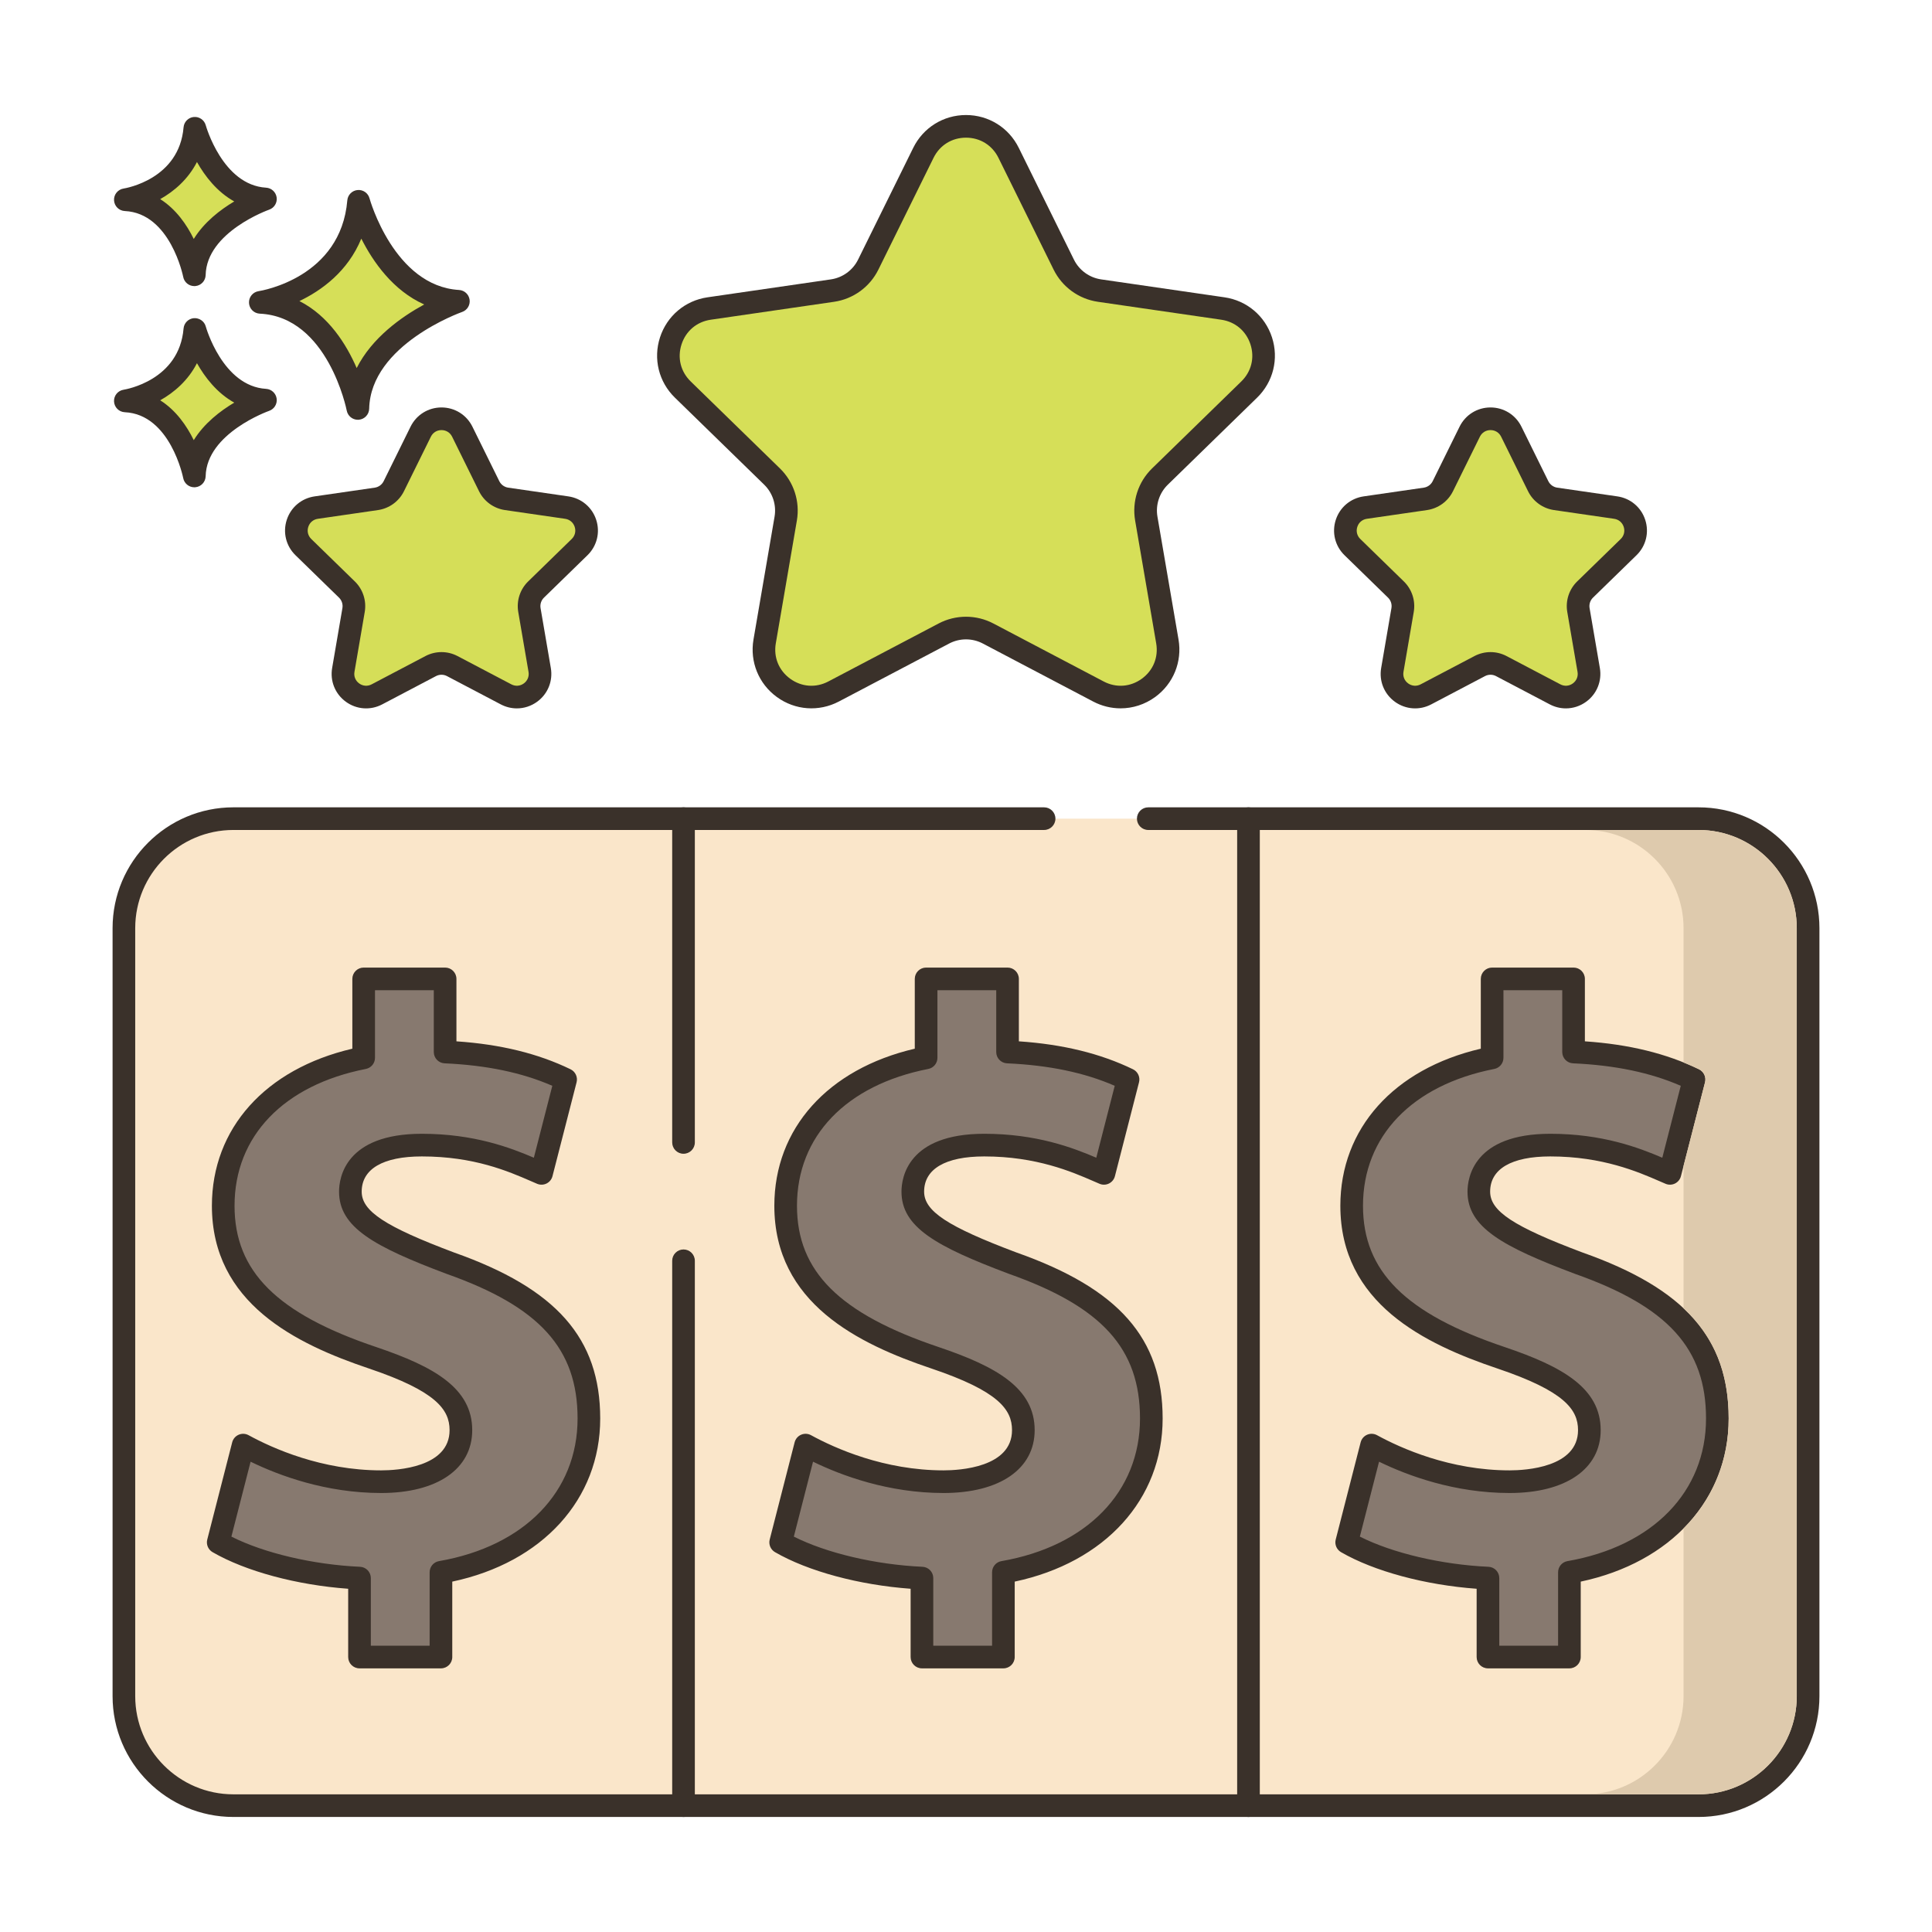 <svg id="Layer_1" enable-background="new 0 0 256 256" height="512" viewBox="0 0 256 256" width="512" xmlns="http://www.w3.org/2000/svg"><path d="m225.072 108.476h-194.144c-8.014 0-14.511 6.497-14.511 14.511v101.759c0 8.014 6.497 14.511 14.511 14.511h194.144c8.014 0 14.511-6.497 14.511-14.511v-101.759c0-8.014-6.497-14.511-14.511-14.511z" fill="#fae6ca"/><g fill="#3a312a"><path d="m225.072 106.976h-72.922c-.828 0-1.5.672-1.5 1.5s.672 1.5 1.5 1.5h72.922c7.174 0 13.011 5.837 13.011 13.011v101.759c0 7.175-5.837 13.012-13.011 13.012h-194.144c-7.174 0-13.011-5.837-13.011-13.012v-101.76c0-7.174 5.837-13.011 13.011-13.011h107.421c.828 0 1.5-.672 1.5-1.5s-.672-1.5-1.5-1.5h-107.421c-8.828 0-16.011 7.183-16.011 16.011v101.759c0 8.829 7.183 16.012 16.011 16.012h194.145c8.828 0 16.011-7.183 16.011-16.012v-101.759c-.001-8.828-7.184-16.01-16.012-16.01z"/><path d="m90.57 106.977c-.828 0-1.5.672-1.5 1.5v42.902c0 .828.672 1.5 1.5 1.5s1.5-.672 1.5-1.5v-42.902c0-.829-.672-1.5-1.5-1.5z"/><path d="m90.57 165.559c-.828 0-1.5.672-1.5 1.5v72.197c0 .828.672 1.5 1.5 1.5s1.5-.672 1.5-1.5v-72.197c0-.829-.672-1.5-1.5-1.5z"/><path d="m165.43 106.977c-.828 0-1.5.672-1.5 1.5v130.779c0 .828.672 1.5 1.5 1.5s1.5-.672 1.5-1.5v-130.779c0-.829-.672-1.5-1.5-1.5z"/></g><path d="m47.516 26.674c-.974 11.563-13.025 13.389-13.025 13.389 10.347.487 12.925 14.059 12.925 14.059.221-9.677 13.321-14.202 13.321-14.202-9.813-.587-13.221-13.246-13.221-13.246z" fill="#d6df58"/><path d="m60.828 38.423c-8.604-.515-11.833-12.024-11.864-12.141-.191-.702-.849-1.168-1.584-1.102-.725.066-1.298.642-1.359 1.367-.86 10.216-11.313 11.965-11.754 12.033-.763.116-1.314.791-1.273 1.561.04.771.657 1.385 1.428 1.421 9.028.425 11.499 12.718 11.522 12.843.138.711.76 1.217 1.473 1.217.042 0 .084-.002.126-.005.765-.064 1.357-.693 1.375-1.46.193-8.509 12.191-12.777 12.313-12.819.676-.234 1.092-.914.994-1.622-.1-.71-.683-1.251-1.397-1.293zm-13.566 10.346c-1.356-3.131-3.709-6.907-7.587-8.877 2.931-1.404 6.408-3.913 8.201-8.272 1.552 3.071 4.2 6.88 8.335 8.723-3.008 1.638-6.923 4.404-8.949 8.426z" fill="#3a312a"/><path d="m25.817 43.654c-.689 8.179-9.212 9.47-9.212 9.47 7.318.344 9.142 9.944 9.142 9.944.156-6.844 9.422-10.045 9.422-10.045-6.941-.415-9.352-9.369-9.352-9.369z" fill="#d6df58"/><path d="m35.259 51.526c-5.766-.345-7.972-8.186-7.994-8.265-.189-.702-.865-1.154-1.581-1.102-.726.065-1.3.643-1.361 1.368-.578 6.87-7.646 8.066-7.941 8.113-.763.116-1.313.791-1.273 1.561.04.771.657 1.385 1.428 1.421 6.034.284 7.723 8.644 7.738 8.726.136.713.759 1.22 1.473 1.22.041 0 .083-.002.125-.005.765-.063 1.358-.693 1.376-1.461.13-5.708 8.331-8.633 8.412-8.661.676-.234 1.093-.913.996-1.622-.099-.709-.684-1.251-1.398-1.293zm-9.585 6.795c-.924-1.886-2.339-3.947-4.446-5.279 1.856-1.042 3.697-2.63 4.87-4.917 1.058 1.874 2.654 3.954 4.941 5.224-1.85 1.1-3.988 2.74-5.365 4.972z" fill="#3a312a"/><path d="m25.817 16.997c-.689 8.179-9.212 9.471-9.212 9.471 7.318.344 9.142 9.944 9.142 9.944.156-6.845 9.422-10.045 9.422-10.045-6.941-.416-9.352-9.37-9.352-9.37z" fill="#d6df58"/><path d="m35.259 24.869c-5.766-.345-7.972-8.187-7.994-8.266-.189-.702-.865-1.168-1.581-1.102-.726.065-1.3.643-1.361 1.368-.578 6.871-7.646 8.066-7.941 8.113-.763.116-1.313.791-1.273 1.561.04.771.657 1.385 1.428 1.421 6.034.284 7.723 8.645 7.738 8.727.136.713.759 1.22 1.473 1.22.041 0 .083-.002.125-.005.765-.063 1.358-.693 1.376-1.461.13-5.708 8.331-8.633 8.412-8.661.676-.234 1.093-.913.996-1.622-.099-.709-.684-1.251-1.398-1.293zm-9.585 6.795c-.924-1.887-2.339-3.947-4.446-5.28 1.856-1.041 3.697-2.63 4.87-4.916 1.058 1.873 2.654 3.954 4.941 5.224-1.85 1.1-3.988 2.74-5.365 4.972z" fill="#3a312a"/><path d="m165.525 51.617c3.736-3.642 1.675-9.987-3.489-10.737l-16.343-2.375c-2.05-.298-3.823-1.586-4.74-3.444l-7.309-14.809c-2.309-4.679-8.981-4.679-11.29 0l-7.309 14.809c-.917 1.858-2.69 3.146-4.74 3.444l-16.341 2.375c-5.163.75-7.225 7.095-3.489 10.737l11.826 11.527c1.484 1.446 2.161 3.53 1.81 5.572l-2.792 16.277c-.882 5.143 4.516 9.064 9.134 6.636l14.617-7.685c1.834-.964 4.025-.964 5.859 0l14.617 7.685c4.618 2.428 10.016-1.493 9.134-6.636l-2.792-16.277c-.35-2.042.327-4.125 1.811-5.572z" fill="#d6df58"/><path d="m166.572 52.691c2.141-2.086 2.896-5.147 1.973-7.99s-3.335-4.876-6.293-5.306l-16.343-2.375c-1.562-.227-2.911-1.207-3.61-2.623l-7.309-14.81c-1.322-2.68-4.001-4.345-6.99-4.345s-5.668 1.665-6.99 4.345l-7.309 14.81c-.699 1.416-2.049 2.396-3.61 2.623l-16.343 2.375c-2.958.43-5.369 2.463-6.293 5.306s-.168 5.904 1.973 7.99l11.826 11.527c1.13 1.102 1.646 2.688 1.379 4.244l-2.792 16.276c-.505 2.946.684 5.867 3.101 7.624 2.418 1.757 5.564 1.984 8.21.594l14.617-7.685c1.396-.734 3.066-.734 4.463 0l14.617 7.685c1.151.604 2.396.903 3.635.903 1.609 0 3.208-.504 4.575-1.497 2.417-1.757 3.605-4.678 3.101-7.624l-2.792-16.275c-.267-1.557.249-3.144 1.379-4.245zm-16.162 16.28 2.792 16.276c.315 1.839-.397 3.592-1.907 4.689-1.511 1.097-3.397 1.232-5.05.364l-14.617-7.685c-1.136-.597-2.382-.895-3.628-.895s-2.492.298-3.628.895l-14.617 7.685c-1.651.868-3.539.732-5.05-.364-1.51-1.098-2.223-2.851-1.907-4.689l2.792-16.277c.433-2.529-.405-5.108-2.242-6.899l-11.827-11.528c-1.336-1.303-1.79-3.14-1.213-4.915s2.023-2.995 3.871-3.264l16.343-2.375c2.539-.369 4.732-1.963 5.868-4.264l7.309-14.81c.826-1.674 2.435-2.673 4.301-2.673s3.475.999 4.301 2.673l7.309 14.81c1.136 2.301 3.329 3.895 5.868 4.264l16.343 2.375c1.848.269 3.294 1.488 3.871 3.264s.123 3.612-1.213 4.915l-11.827 11.527c-1.837 1.791-2.674 4.37-2.242 6.901z" fill="#3a312a"/><path d="m215.799 72.495c1.822-1.776.817-4.87-1.701-5.236l-7.969-1.158c-1-.145-1.864-.773-2.311-1.679l-3.564-7.222c-1.126-2.281-4.38-2.281-5.506 0l-3.564 7.222c-.447.906-1.312 1.534-2.311 1.679l-7.969 1.158c-2.518.366-3.523 3.46-1.701 5.236l5.767 5.621c.724.706 1.054 1.722.883 2.717l-1.361 7.937c-.43 2.508 2.202 4.42 4.454 3.236l7.128-3.748c.894-.47 1.963-.47 2.857 0l7.128 3.748c2.252 1.184 4.884-.729 4.454-3.236l-1.361-7.937c-.171-.996.159-2.012.883-2.717z" fill="#d5de58"/><path d="m216.846 73.569c1.255-1.224 1.698-3.018 1.156-4.685-.541-1.666-1.954-2.858-3.688-3.11l-7.97-1.157c-.512-.074-.953-.396-1.183-.859l-3.563-7.222c-.775-1.571-2.346-2.547-4.098-2.547s-3.322.976-4.098 2.547l-3.563 7.222c-.229.464-.671.785-1.183.859l-7.97 1.157c-1.734.252-3.147 1.444-3.688 3.11-.542 1.667-.099 3.461 1.156 4.685l5.767 5.621c.37.36.539.88.451 1.39l-1.361 7.938c-.296 1.727.401 3.439 1.818 4.469 1.418 1.031 3.262 1.164 4.813.349l7.128-3.748c.457-.24 1.004-.241 1.461.001l7.128 3.747c.675.354 1.404.529 2.131.529.943 0 1.881-.296 2.682-.878 1.417-1.029 2.114-2.742 1.818-4.47l-1.361-7.937c-.088-.51.081-1.029.451-1.39zm-7.861 3.473c-1.077 1.05-1.568 2.563-1.314 4.046l1.361 7.936c.104.603-.13 1.177-.625 1.536-.493.358-1.112.404-1.652.119l-7.128-3.746c-.666-.351-1.396-.526-2.127-.526s-1.461.176-2.127.525l-7.128 3.747c-.541.285-1.159.239-1.652-.119-.495-.359-.729-.934-.625-1.535l1.361-7.937c.254-1.483-.237-2.996-1.314-4.046l-5.767-5.621c-.438-.427-.586-1.028-.397-1.609s.663-.98 1.268-1.068l7.97-1.157c1.489-.217 2.775-1.151 3.44-2.5l3.563-7.222c.271-.548.797-.875 1.408-.875s1.138.327 1.408.875l3.563 7.222c.665 1.349 1.951 2.283 3.44 2.5l7.97 1.157c.604.088 1.078.487 1.268 1.068.188.581.04 1.183-.397 1.609z" fill="#3a312a"/><path d="m76.799 72.495c1.822-1.776.817-4.87-1.701-5.236l-7.969-1.158c-1-.145-1.864-.773-2.311-1.679l-3.565-7.222c-1.126-2.281-4.379-2.281-5.506 0l-3.564 7.222c-.447.906-1.311 1.534-2.311 1.679l-7.969 1.158c-2.518.366-3.523 3.46-1.701 5.236l5.767 5.621c.724.706 1.054 1.722.883 2.717l-1.361 7.937c-.43 2.508 2.202 4.42 4.454 3.236l7.128-3.748c.894-.47 1.963-.47 2.857 0l7.128 3.748c2.252 1.184 4.884-.729 4.454-3.236l-1.361-7.937c-.171-.996.159-2.012.883-2.717z" fill="#d5de58"/><path d="m77.846 73.569c1.255-1.224 1.698-3.018 1.156-4.685-.541-1.666-1.954-2.858-3.689-3.11l-7.97-1.157c-.512-.074-.953-.396-1.183-.859l-3.563-7.222c-.775-1.571-2.346-2.547-4.098-2.547s-3.322.976-4.098 2.547l-3.563 7.222c-.229.464-.671.785-1.183.859l-7.97 1.157c-1.734.252-3.147 1.444-3.688 3.11-.542 1.667-.099 3.461 1.156 4.685l5.767 5.621c.37.36.539.88.451 1.39l-1.361 7.938c-.296 1.727.401 3.439 1.818 4.469 1.418 1.031 3.262 1.164 4.813.349l7.128-3.748c.457-.24 1.004-.241 1.461.001l7.128 3.747c.675.354 1.404.529 2.131.529.943 0 1.881-.296 2.682-.878 1.417-1.029 2.114-2.742 1.818-4.47l-1.361-7.937c-.088-.51.081-1.029.451-1.39zm-7.861 3.473c-1.077 1.05-1.568 2.563-1.314 4.046l1.361 7.936c.104.603-.13 1.177-.625 1.536-.493.358-1.112.404-1.652.119l-7.128-3.746c-.666-.351-1.397-.526-2.127-.526-.731 0-1.461.176-2.127.525l-7.128 3.747c-.54.285-1.159.239-1.652-.119-.495-.359-.729-.934-.625-1.535l1.361-7.937c.254-1.483-.237-2.996-1.315-4.046l-5.767-5.621c-.438-.427-.586-1.028-.397-1.609s.663-.98 1.268-1.068l7.97-1.157c1.489-.217 2.775-1.151 3.44-2.5l3.564-7.222c.271-.548.797-.875 1.408-.875s1.138.327 1.408.875l3.563 7.222c.665 1.349 1.951 2.283 3.44 2.5l7.97 1.157c.604.088 1.078.487 1.268 1.068.189.581.04 1.183-.397 1.609z" fill="#3a312a"/><path d="m59.641 167.369c-9.36-3.523-13.216-5.835-13.216-9.47 0-3.082 2.313-6.167 9.471-6.167 7.928 0 12.994 2.532 15.857 3.744l3.194-12.442c-3.635-1.763-8.59-3.307-15.968-3.635v-9.692h-10.791v10.461c-11.783 2.313-18.61 9.91-18.61 19.602 0 10.682 8.039 16.189 19.822 20.152 8.149 2.753 11.673 5.397 11.673 9.58 0 4.407-4.296 6.829-10.572 6.829-7.158 0-13.655-2.313-18.28-4.845l-3.304 12.883c4.185 2.422 11.342 4.404 18.72 4.735v10.461h10.792v-11.233c12.664-2.2 19.602-10.57 19.602-20.371 0-9.91-5.286-15.967-18.39-20.592z" fill="#87796f"/><path d="m60.17 165.965c-9.154-3.444-12.244-5.479-12.244-8.066 0-3.009 2.831-4.666 7.972-4.666 6.92 0 11.453 1.97 14.453 3.272l.818.354c.404.17.859.156 1.25-.037.392-.194.68-.549.788-.972l3.194-12.442c.177-.691-.156-1.411-.799-1.723-4.308-2.089-9.267-3.305-15.122-3.703v-8.273c0-.828-.672-1.5-1.5-1.5h-10.792c-.828 0-1.5.672-1.5 1.5v9.249c-11.515 2.683-18.61 10.569-18.61 20.813 0 12.907 11.139 18.311 20.841 21.574 8.842 2.987 10.653 5.422 10.653 8.158 0 4.944-6.943 5.329-9.071 5.329-7.872 0-14.381-2.92-17.56-4.66-.405-.223-.894-.244-1.317-.061-.426.185-.741.555-.856 1.003l-3.304 12.883c-.167.651.12 1.334.701 1.671 4.387 2.54 11.166 4.357 17.972 4.852v9.047c0 .828.672 1.5 1.5 1.5h10.792c.828 0 1.5-.672 1.5-1.5v-9.994c11.952-2.532 19.603-10.905 19.603-21.61-.001-10.629-5.8-17.211-19.362-21.998zm-1.998 40.891c-.719.125-1.243.748-1.243 1.478v9.732h-7.792v-8.961c0-.803-.631-1.463-1.433-1.498-6.219-.279-12.746-1.825-17.043-3.999l2.545-9.925c3.787 1.842 9.988 4.148 17.295 4.148 7.446 0 12.071-3.191 12.071-8.329 0-5.571-5.074-8.427-12.694-11.001-13.178-4.433-18.8-10.035-18.8-18.731 0-9.214 6.504-15.991 17.399-18.13.703-.138 1.211-.755 1.211-1.472v-8.961h7.792v8.191c0 .803.632 1.463 1.434 1.498 5.552.247 10.235 1.223 14.27 2.977l-2.446 9.53c-3.094-1.323-7.932-3.172-14.84-3.172-10.181 0-10.972 5.867-10.972 7.666 0 4.708 4.575 7.258 14.217 10.885 12.351 4.36 17.389 9.916 17.389 19.179-.001 9.687-7.036 16.927-18.36 18.895z" fill="#3a312a"/><path d="m134.167 167.369c-9.36-3.523-13.215-5.835-13.215-9.47 0-3.082 2.313-6.167 9.471-6.167 7.928 0 12.994 2.532 15.857 3.744l3.194-12.442c-3.635-1.763-8.59-3.307-15.968-3.635v-9.692h-10.792v10.461c-11.783 2.313-18.61 9.91-18.61 19.602 0 10.682 8.039 16.189 19.822 20.152 8.149 2.753 11.673 5.397 11.673 9.58 0 4.407-4.296 6.829-10.572 6.829-7.158 0-13.655-2.313-18.28-4.845l-3.303 12.883c4.185 2.422 11.342 4.404 18.72 4.735v10.461h10.792v-11.233c12.664-2.2 19.602-10.57 19.602-20.371-.001-9.91-5.288-15.967-18.391-20.592z" fill="#87796f"/><path d="m134.695 165.965c-9.154-3.444-12.244-5.48-12.244-8.066 0-3.009 2.831-4.666 7.972-4.666 6.921 0 11.638 2.049 14.455 3.273l.816.352c.403.173.86.157 1.25-.036.392-.194.68-.549.788-.972l3.194-12.442c.177-.691-.156-1.411-.799-1.723-4.308-2.089-9.267-3.305-15.122-3.703v-8.273c0-.828-.672-1.5-1.5-1.5h-10.792c-.828 0-1.5.672-1.5 1.5v9.249c-11.515 2.683-18.61 10.569-18.61 20.813 0 12.908 11.14 18.311 20.842 21.574 8.842 2.987 10.653 5.422 10.653 8.158 0 4.944-6.944 5.329-9.072 5.329-7.871 0-14.38-2.92-17.56-4.66-.407-.223-.892-.244-1.318-.061-.425.185-.74.555-.855 1.004l-3.303 12.883c-.167.65.12 1.333.701 1.67 4.387 2.54 11.166 4.357 17.972 4.852v9.047c0 .828.672 1.5 1.5 1.5h10.792c.828 0 1.5-.672 1.5-1.5v-9.994c11.952-2.532 19.602-10.905 19.602-21.61 0-10.63-5.799-17.211-19.362-21.998zm-1.997 40.891c-.719.125-1.243.748-1.243 1.478v9.732h-7.792v-8.961c0-.803-.631-1.463-1.433-1.498-6.219-.279-12.746-1.825-17.043-3.999l2.544-9.925c3.788 1.842 9.99 4.148 17.295 4.148 7.446 0 12.072-3.191 12.072-8.329 0-5.57-5.074-8.426-12.694-11.001-13.178-4.433-18.801-10.035-18.801-18.731 0-9.214 6.504-15.991 17.399-18.13.703-.138 1.211-.755 1.211-1.472v-8.961h7.792v8.191c0 .803.632 1.463 1.434 1.498 5.552.247 10.235 1.223 14.269 2.977l-2.446 9.53c-3.094-1.323-7.931-3.172-14.84-3.172-10.181 0-10.972 5.867-10.972 7.666 0 4.707 4.575 7.257 14.217 10.885 12.351 4.359 17.389 9.916 17.389 19.179.001 9.687-7.034 16.927-18.358 18.895z" fill="#3a312a"/><path d="m209.167 167.369c-9.36-3.523-13.215-5.835-13.215-9.47 0-3.082 2.313-6.167 9.471-6.167 7.928 0 12.994 2.532 15.857 3.744l3.194-12.442c-3.635-1.763-8.59-3.307-15.968-3.635v-9.692h-10.792v10.461c-11.783 2.313-18.61 9.91-18.61 19.602 0 10.682 8.039 16.189 19.822 20.152 8.149 2.753 11.673 5.397 11.673 9.58 0 4.407-4.296 6.829-10.572 6.829-7.158 0-13.655-2.313-18.28-4.845l-3.303 12.883c4.185 2.422 11.342 4.404 18.72 4.735v10.461h10.792v-11.233c12.664-2.2 19.602-10.57 19.602-20.371-.001-9.91-5.288-15.967-18.391-20.592z" fill="#87796f"/><path d="m209.695 165.965c-9.154-3.444-12.244-5.48-12.244-8.066 0-3.009 2.831-4.666 7.972-4.666 6.921 0 11.638 2.049 14.455 3.273l.816.352c.403.173.86.157 1.25-.036.392-.194.68-.549.788-.972l3.194-12.442c.177-.691-.156-1.411-.799-1.723-4.308-2.089-9.267-3.305-15.122-3.703v-8.273c0-.828-.672-1.5-1.5-1.5h-10.792c-.828 0-1.5.672-1.5 1.5v9.249c-11.515 2.683-18.61 10.569-18.61 20.813 0 12.908 11.14 18.311 20.842 21.574 8.842 2.987 10.653 5.422 10.653 8.158 0 4.944-6.944 5.329-9.072 5.329-7.871 0-14.38-2.92-17.56-4.66-.407-.223-.892-.244-1.318-.061-.425.185-.74.555-.855 1.004l-3.303 12.883c-.167.65.12 1.333.701 1.67 4.387 2.54 11.166 4.357 17.972 4.852v9.047c0 .828.672 1.5 1.5 1.5h10.792c.828 0 1.5-.672 1.5-1.5v-9.994c11.952-2.532 19.602-10.905 19.602-21.61 0-10.63-5.799-17.211-19.362-21.998zm-1.997 40.891c-.719.125-1.243.748-1.243 1.478v9.732h-7.792v-8.961c0-.803-.631-1.463-1.433-1.498-6.219-.279-12.746-1.825-17.043-3.999l2.544-9.925c3.788 1.842 9.99 4.148 17.295 4.148 7.446 0 12.072-3.191 12.072-8.329 0-5.57-5.074-8.426-12.694-11.001-13.178-4.433-18.801-10.035-18.801-18.731 0-9.214 6.504-15.991 17.399-18.13.703-.138 1.211-.755 1.211-1.472v-8.961h7.792v8.191c0 .803.632 1.463 1.434 1.498 5.552.247 10.235 1.223 14.27 2.977l-2.446 9.53c-3.094-1.323-7.931-3.172-14.84-3.172-10.181 0-10.972 5.867-10.972 7.666 0 4.707 4.575 7.257 14.217 10.885 12.351 4.359 17.389 9.916 17.389 19.179 0 9.687-7.035 16.927-18.359 18.895z" fill="#3a312a"/><path d="m225.07 109.976h-15c7.18 0 13.01 5.84 13.01 13.01v17.8c.7.28 1.38.58 2.05.9.64.31.97 1.03.8 1.72l-2.85 11.08v18.87c4.11 3.84 5.98 8.57 5.98 14.61 0 5.69-2.16 10.72-5.98 14.56v22.22c0 7.17-5.83 13.01-13.01 13.01h15c7.18 0 13.01-5.84 13.01-13.01v-101.76c0-7.17-5.83-13.01-13.01-13.01z" fill="#decaad"/></svg>